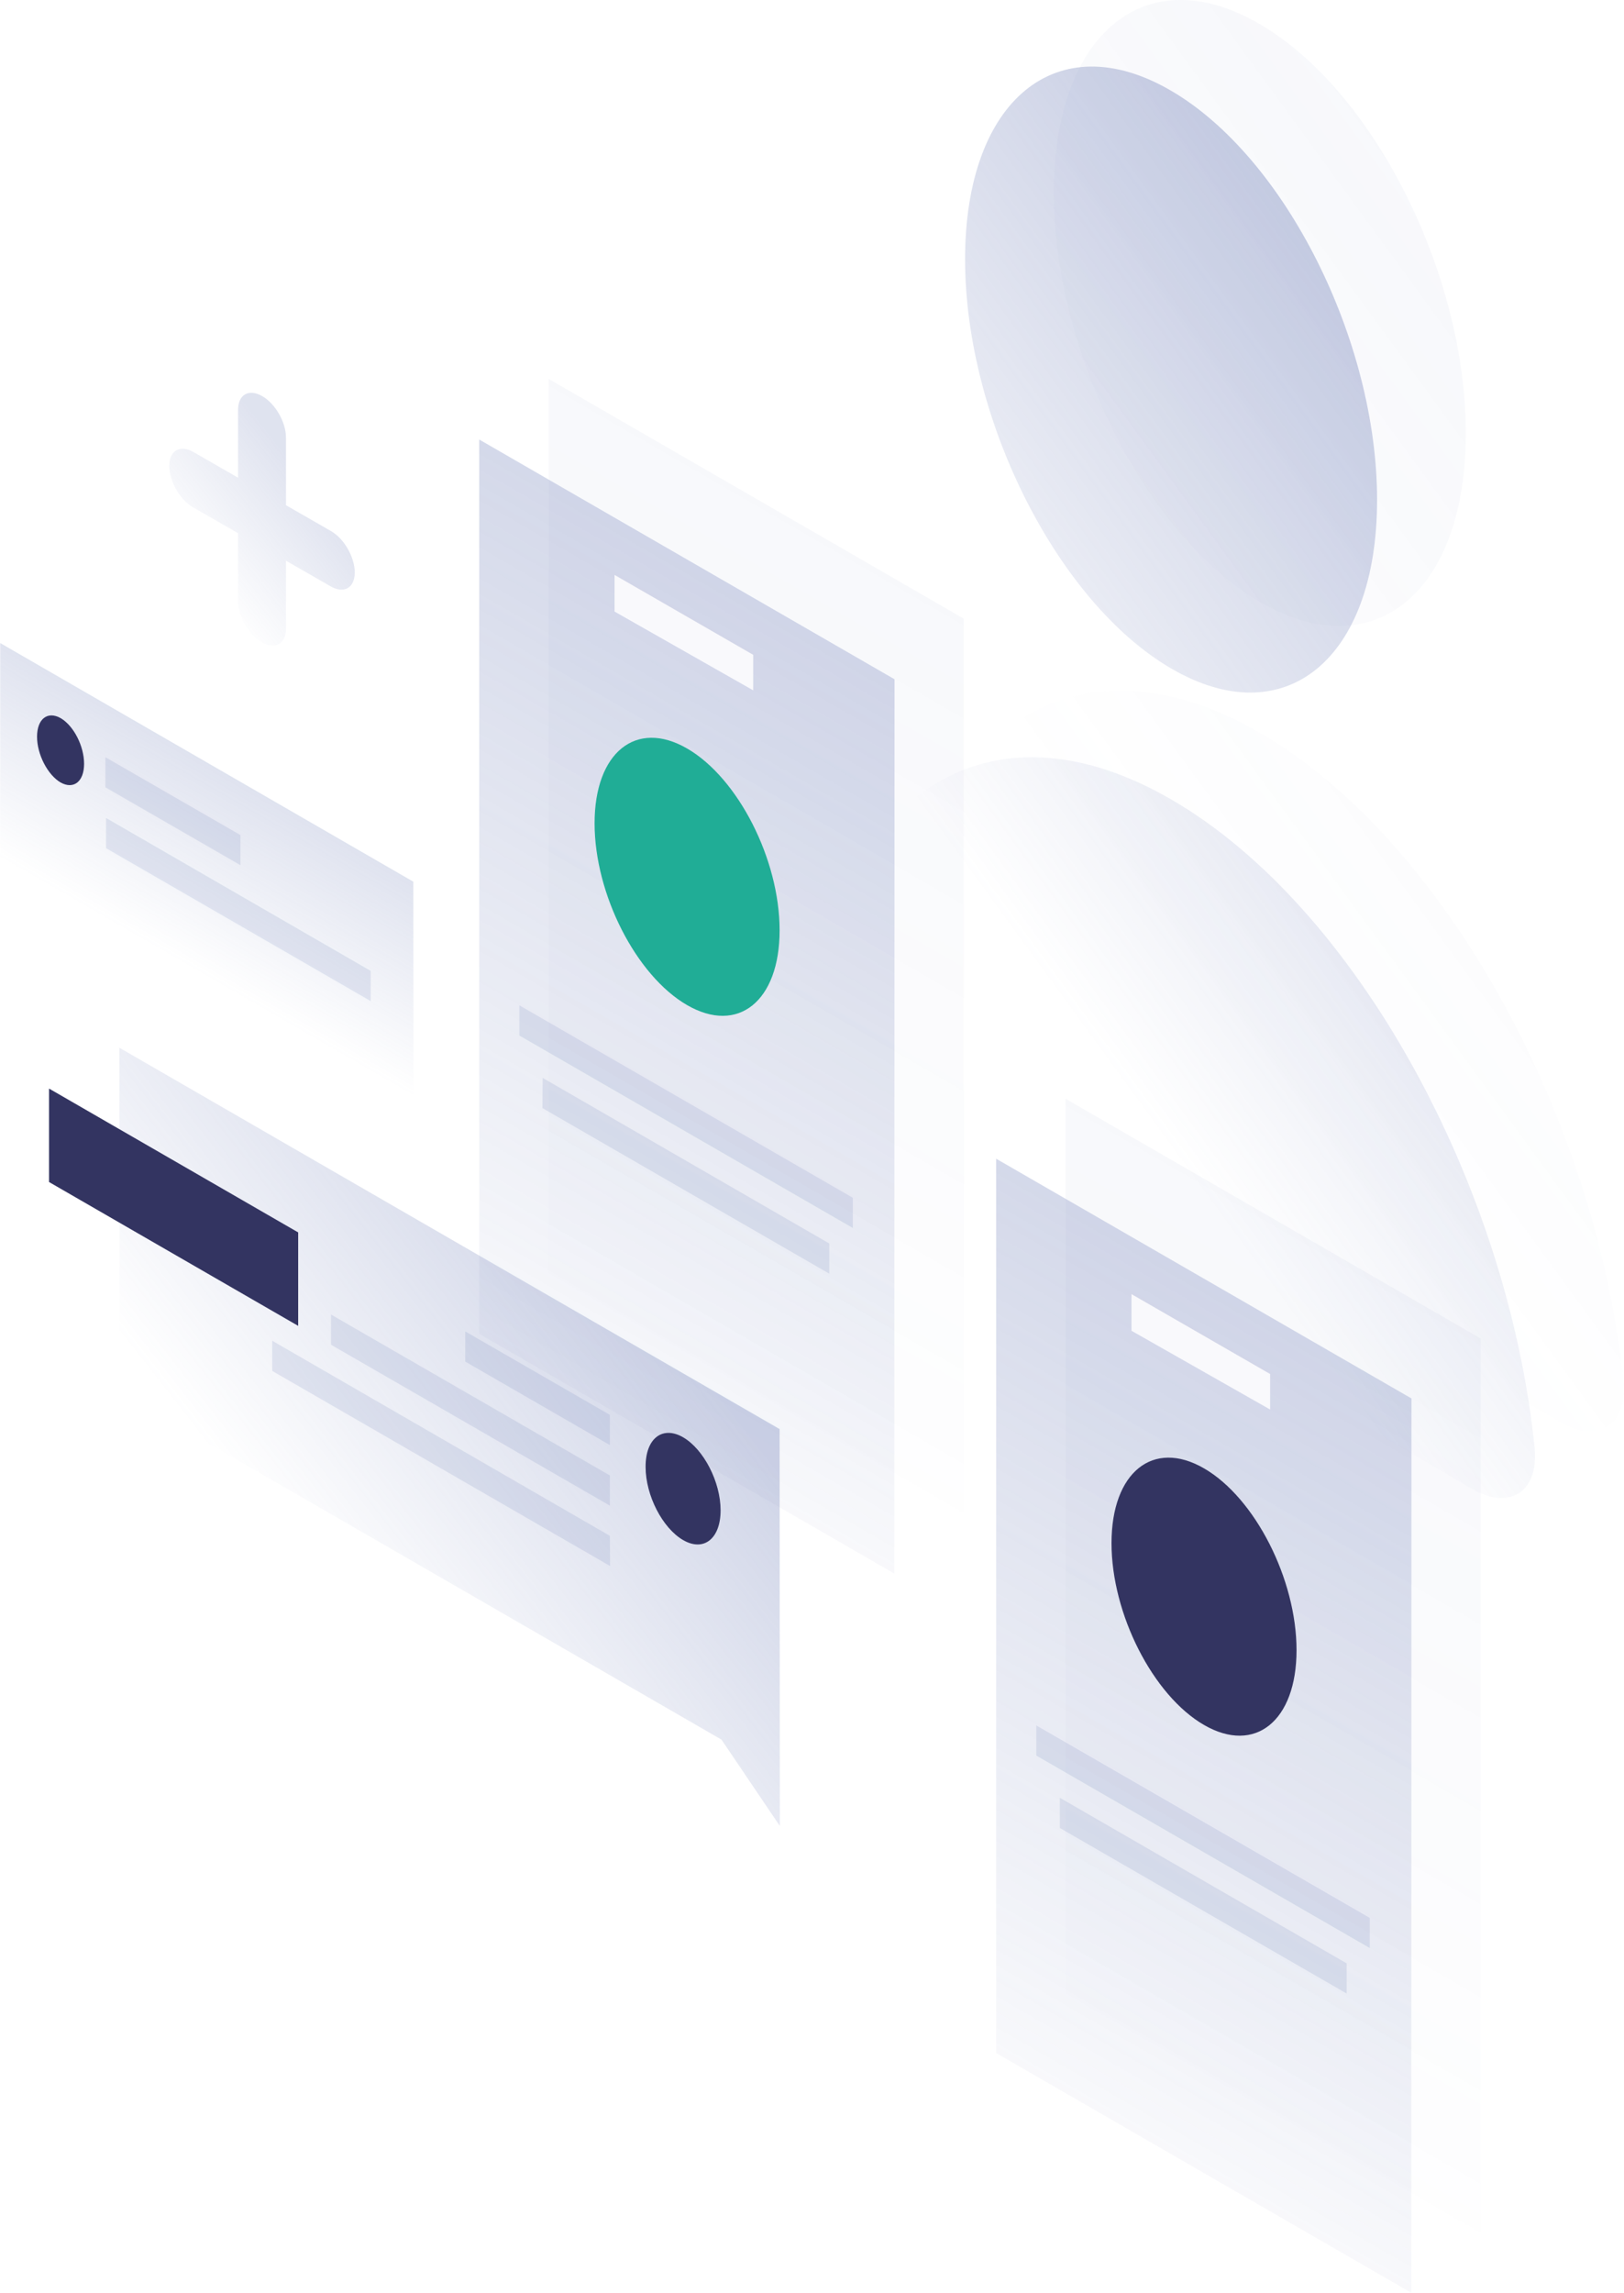 <?xml version="1.0" encoding="utf-8"?>
<!-- Generator: Adobe Illustrator 22.1.0, SVG Export Plug-In . SVG Version: 6.00 Build 0)  -->
<svg version="1.1" id="illustration" xmlns="http://www.w3.org/2000/svg" xmlns:xlink="http://www.w3.org/1999/xlink" x="0px"
	 y="0px" viewBox="0 0 732 1033" style="enable-background:new 0 0 732 1033;" xml:space="preserve">
<style type="text/css">
	.st0{opacity:0.5;fill:url(#SVGID_1_);enable-background:new    ;}
	.st1{opacity:0.5;fill:url(#SVGID_2_);enable-background:new    ;}
	.st2{opacity:7.000000e-02;fill:url(#SVGID_3_);enable-background:new    ;}
	.st3{opacity:7.000000e-02;fill:url(#SVGID_4_);enable-background:new    ;}
	.st4{opacity:0.2;fill:url(#SVGID_5_);enable-background:new    ;}
	.st5{fill:#333461;}
	.st6{opacity:0.15;fill:#6172B0;enable-background:new    ;}
	.st7{opacity:5.000000e-02;fill:url(#SVGID_6_);enable-background:new    ;}
	.st8{opacity:0.3;fill:url(#SVGID_7_);enable-background:new    ;}
	.st9{opacity:5.000000e-02;fill:url(#SVGID_8_);enable-background:new    ;}
	.st10{opacity:0.3;fill:url(#SVGID_9_);enable-background:new    ;}
	.st11{fill:#20AD96;}
	.st12{opacity:0.3;fill:url(#SVGID_10_);enable-background:new    ;}
	.st13{opacity:0.2;fill:url(#SVGID_11_);enable-background:new    ;}
</style>
<linearGradient id="SVGID_1_" gradientUnits="userSpaceOnUse" x1="869.754" y1="39.742" x2="533.831" y2="284.788" gradientTransform="matrix(1 0 0 1 0 242)">
	<stop  offset="0" style="stop-color:#6172B0"/>
	<stop  offset="1" style="stop-color:#6172B0;stop-opacity:0"/>
</linearGradient>
<path class="st0" d="M528.5,360.5c-82.7-48.3-151.1-3.1-163.2,101c-2.1,18.1,11.6,41.9,28.2,51.6l269.9,157.6
	c16.6,9.7,30.3,1.9,28.3-18.6C679.6,533.8,611.2,408.7,528.5,360.5z"/>
<linearGradient id="SVGID_2_" gradientUnits="userSpaceOnUse" x1="698.537" y1="-195.511" x2="362.614" y2="49.535" gradientTransform="matrix(1 0 0 1 0 242)">
	<stop  offset="0" style="stop-color:#6172B0"/>
	<stop  offset="1" style="stop-color:#6172B0;stop-opacity:0"/>
</linearGradient>
<path class="st1" d="M620.7,225.2c0,71.9-41.6,105.9-92.9,75.9C476.6,271.2,435,188.7,435,116.8s41.6-105.9,92.9-75.9
	C579.2,70.8,620.7,153.4,620.7,225.2z"/>
<linearGradient id="SVGID_3_" gradientUnits="userSpaceOnUse" x1="909.754" y1="9.742" x2="573.831" y2="254.788" gradientTransform="matrix(1 0 0 1 0 242)">
	<stop  offset="0" style="stop-color:#6172B0"/>
	<stop  offset="1" style="stop-color:#6172B0;stop-opacity:0"/>
</linearGradient>
<path class="st2" d="M568.5,330.5c-82.7-48.3-151.1-3.1-163.2,101c-2.1,18.1,11.6,41.9,28.2,51.6l269.9,157.6
	c16.6,9.7,30.3,1.9,28.3-18.6C719.6,503.8,651.2,378.7,568.5,330.5z"/>
<linearGradient id="SVGID_4_" gradientUnits="userSpaceOnUse" x1="738.537" y1="-225.511" x2="402.614" y2="19.535" gradientTransform="matrix(1 0 0 1 0 242)">
	<stop  offset="0" style="stop-color:#6172B0"/>
	<stop  offset="1" style="stop-color:#6172B0;stop-opacity:0"/>
</linearGradient>
<path class="st3" d="M660.7,195.2c0,71.9-41.6,105.9-92.9,75.9C516.6,241.2,475,158.7,475,86.8s41.6-105.9,92.9-75.9
	C619.2,40.8,660.7,123.4,660.7,195.2z"/>
<linearGradient id="SVGID_5_" gradientUnits="userSpaceOnUse" x1="114.242" y1="113.582" x2="72.245" y2="186.342" gradientTransform="matrix(1 0 0 1 0 242)">
	<stop  offset="0" style="stop-color:#6172B0"/>
	<stop  offset="1" style="stop-color:#6172B0;stop-opacity:0"/>
</linearGradient>
<path class="st4" d="M186.3,397.2L0.1,289.7v97l186.3,107.5L186.3,397.2z"/>
<path class="st5" d="M37.9,344.1c0,8-4.7,11.7-10.6,8.4c-5.8-3.4-10.6-12.6-10.6-20.6s4.7-11.7,10.6-8.4
	C33.2,326.9,37.9,336.1,37.9,344.1z"/>
<path class="st6" d="M47.5,341.1l60.9,35.1v13.6l-60.9-35.1V341.1z"/>
<path class="st6" d="M47.8,368.5l119.3,68.9V451L47.8,382.1V368.5z"/>
<linearGradient id="SVGID_6_" gradientUnits="userSpaceOnUse" x1="682.473" y1="320.26" x2="450.754" y2="721.714" gradientTransform="matrix(1 0 0 1 0 242)">
	<stop  offset="0" style="stop-color:#6172B0"/>
	<stop  offset="1" style="stop-color:#6172B0;stop-opacity:0"/>
</linearGradient>
<path class="st7" d="M480.3,495l187.1,108v402.9L480.3,898V495z"/>
<linearGradient id="SVGID_7_" gradientUnits="userSpaceOnUse" x1="651.196" y1="347.221" x2="419.477" y2="748.675" gradientTransform="matrix(1 0 0 1 0 242)">
	<stop  offset="0" style="stop-color:#6172B0"/>
	<stop  offset="1" style="stop-color:#6172B0;stop-opacity:0"/>
</linearGradient>
<path class="st8" d="M636.2,630L449,522v402.9l187.1,108L636.2,630z M510,583l62.5,36v16L510,599.5V583z"/>
<path class="st6" d="M467.1,777.3L617.4,864v13.6l-150.3-86.7L467.1,777.3z"/>
<path class="st6" d="M477.7,809.9L607,884.5v13.6l-129.3-74.6V809.9z"/>
<path class="st5" d="M584.4,743.4c0-31.9-18.7-68.6-41.7-81.9c-23-13.3-41.7,1.8-41.7,33.7s18.7,68.6,41.7,81.9
	C565.7,790.4,584.4,775.3,584.4,743.4z"/>
<linearGradient id="SVGID_8_" gradientUnits="userSpaceOnUse" x1="449.479" y1="-4.051" x2="217.76" y2="397.404" gradientTransform="matrix(1 0 0 1 0 242)">
	<stop  offset="0" style="stop-color:#6172B0"/>
	<stop  offset="1" style="stop-color:#6172B0;stop-opacity:0"/>
</linearGradient>
<path class="st9" d="M247.3,170.7l187.1,108v402.9l-187.1-108L247.3,170.7z"/>
<linearGradient id="SVGID_9_" gradientUnits="userSpaceOnUse" x1="418.196" y1="23.221" x2="186.477" y2="424.675" gradientTransform="matrix(1 0 0 1 0 242)">
	<stop  offset="0" style="stop-color:#6172B0"/>
	<stop  offset="1" style="stop-color:#6172B0;stop-opacity:0"/>
</linearGradient>
<path class="st10" d="M403.2,306L216,198v402.9l187.1,108L403.2,306z M277,259l62.5,36v16L277,275.5V259z"/>
<path class="st6" d="M234.1,452.9l150.3,86.7v13.6l-150.3-86.7L234.1,452.9z"/>
<path class="st6" d="M244.6,485.6l129.2,74.6v13.6l-129.3-74.6L244.6,485.6z"/>
<path class="st11" d="M351.4,419.1c0-31.9-18.7-68.6-41.7-81.9S268,339,268,370.9s18.7,68.6,41.7,81.9
	C332.7,466.1,351.4,451,351.4,419.1z"/>
<linearGradient id="SVGID_10_" gradientUnits="userSpaceOnUse" x1="286.483" y1="339.661" x2="132.833" y2="459.965" gradientTransform="matrix(1 0 0 1 0 242)">
	<stop  offset="0" style="stop-color:#6172B0"/>
	<stop  offset="1" style="stop-color:#6172B0;stop-opacity:0"/>
</linearGradient>
<path class="st12" d="M351.4,643.8L53.8,472l0.1,155.1l271.3,156.6l26.3,38.9L351.4,643.8z"/>
<path class="st5" d="M22.1,532.5v-42.1l112.3,64.8v42.1L22.1,532.5z"/>
<path class="st6" d="M274.9,637.4l-65.2-37.6v13.6l65.2,37.6V637.4z"/>
<path class="st6" d="M274.9,664.7l-125.7-72.5v13.6l125.7,72.5V664.7z"/>
<path class="st6" d="M274.9,691.9L122.7,604v13.6L275,705.5L274.9,691.9z"/>
<path class="st5" d="M291,660.9c0,12.8,7.6,27.5,16.9,32.9s16.9-0.6,16.9-13.4c0-12.8-7.6-27.5-16.9-32.9
	C298.5,642.1,290.9,648.1,291,660.9z"/>
<linearGradient id="SVGID_11_" gradientUnits="userSpaceOnUse" x1="138.995" y1="-24.59" x2="86.637" y2="16.73" gradientTransform="matrix(1 0 0 1 0 242)">
	<stop  offset="0" style="stop-color:#6172B0"/>
	<stop  offset="1" style="stop-color:#6172B0;stop-opacity:0"/>
</linearGradient>
<path class="st13" d="M118.1,178.4c6,3.4,10.8,11.8,10.8,18.7v30.5l20.2,11.6c6,3.4,10.8,11.8,10.8,18.7s-4.8,9.7-10.8,6.3
	l-20.2-11.6v30.5c0,6.9-4.8,9.7-10.8,6.3c-6-3.4-10.8-11.8-10.8-18.7v-30.5l-20.2-11.6c-6-3.4-10.8-11.8-10.8-18.7s4.8-9.7,10.8-6.3
	l20.2,11.6v-30.5C107.3,177.8,112.1,175,118.1,178.4z"/>
</svg>

